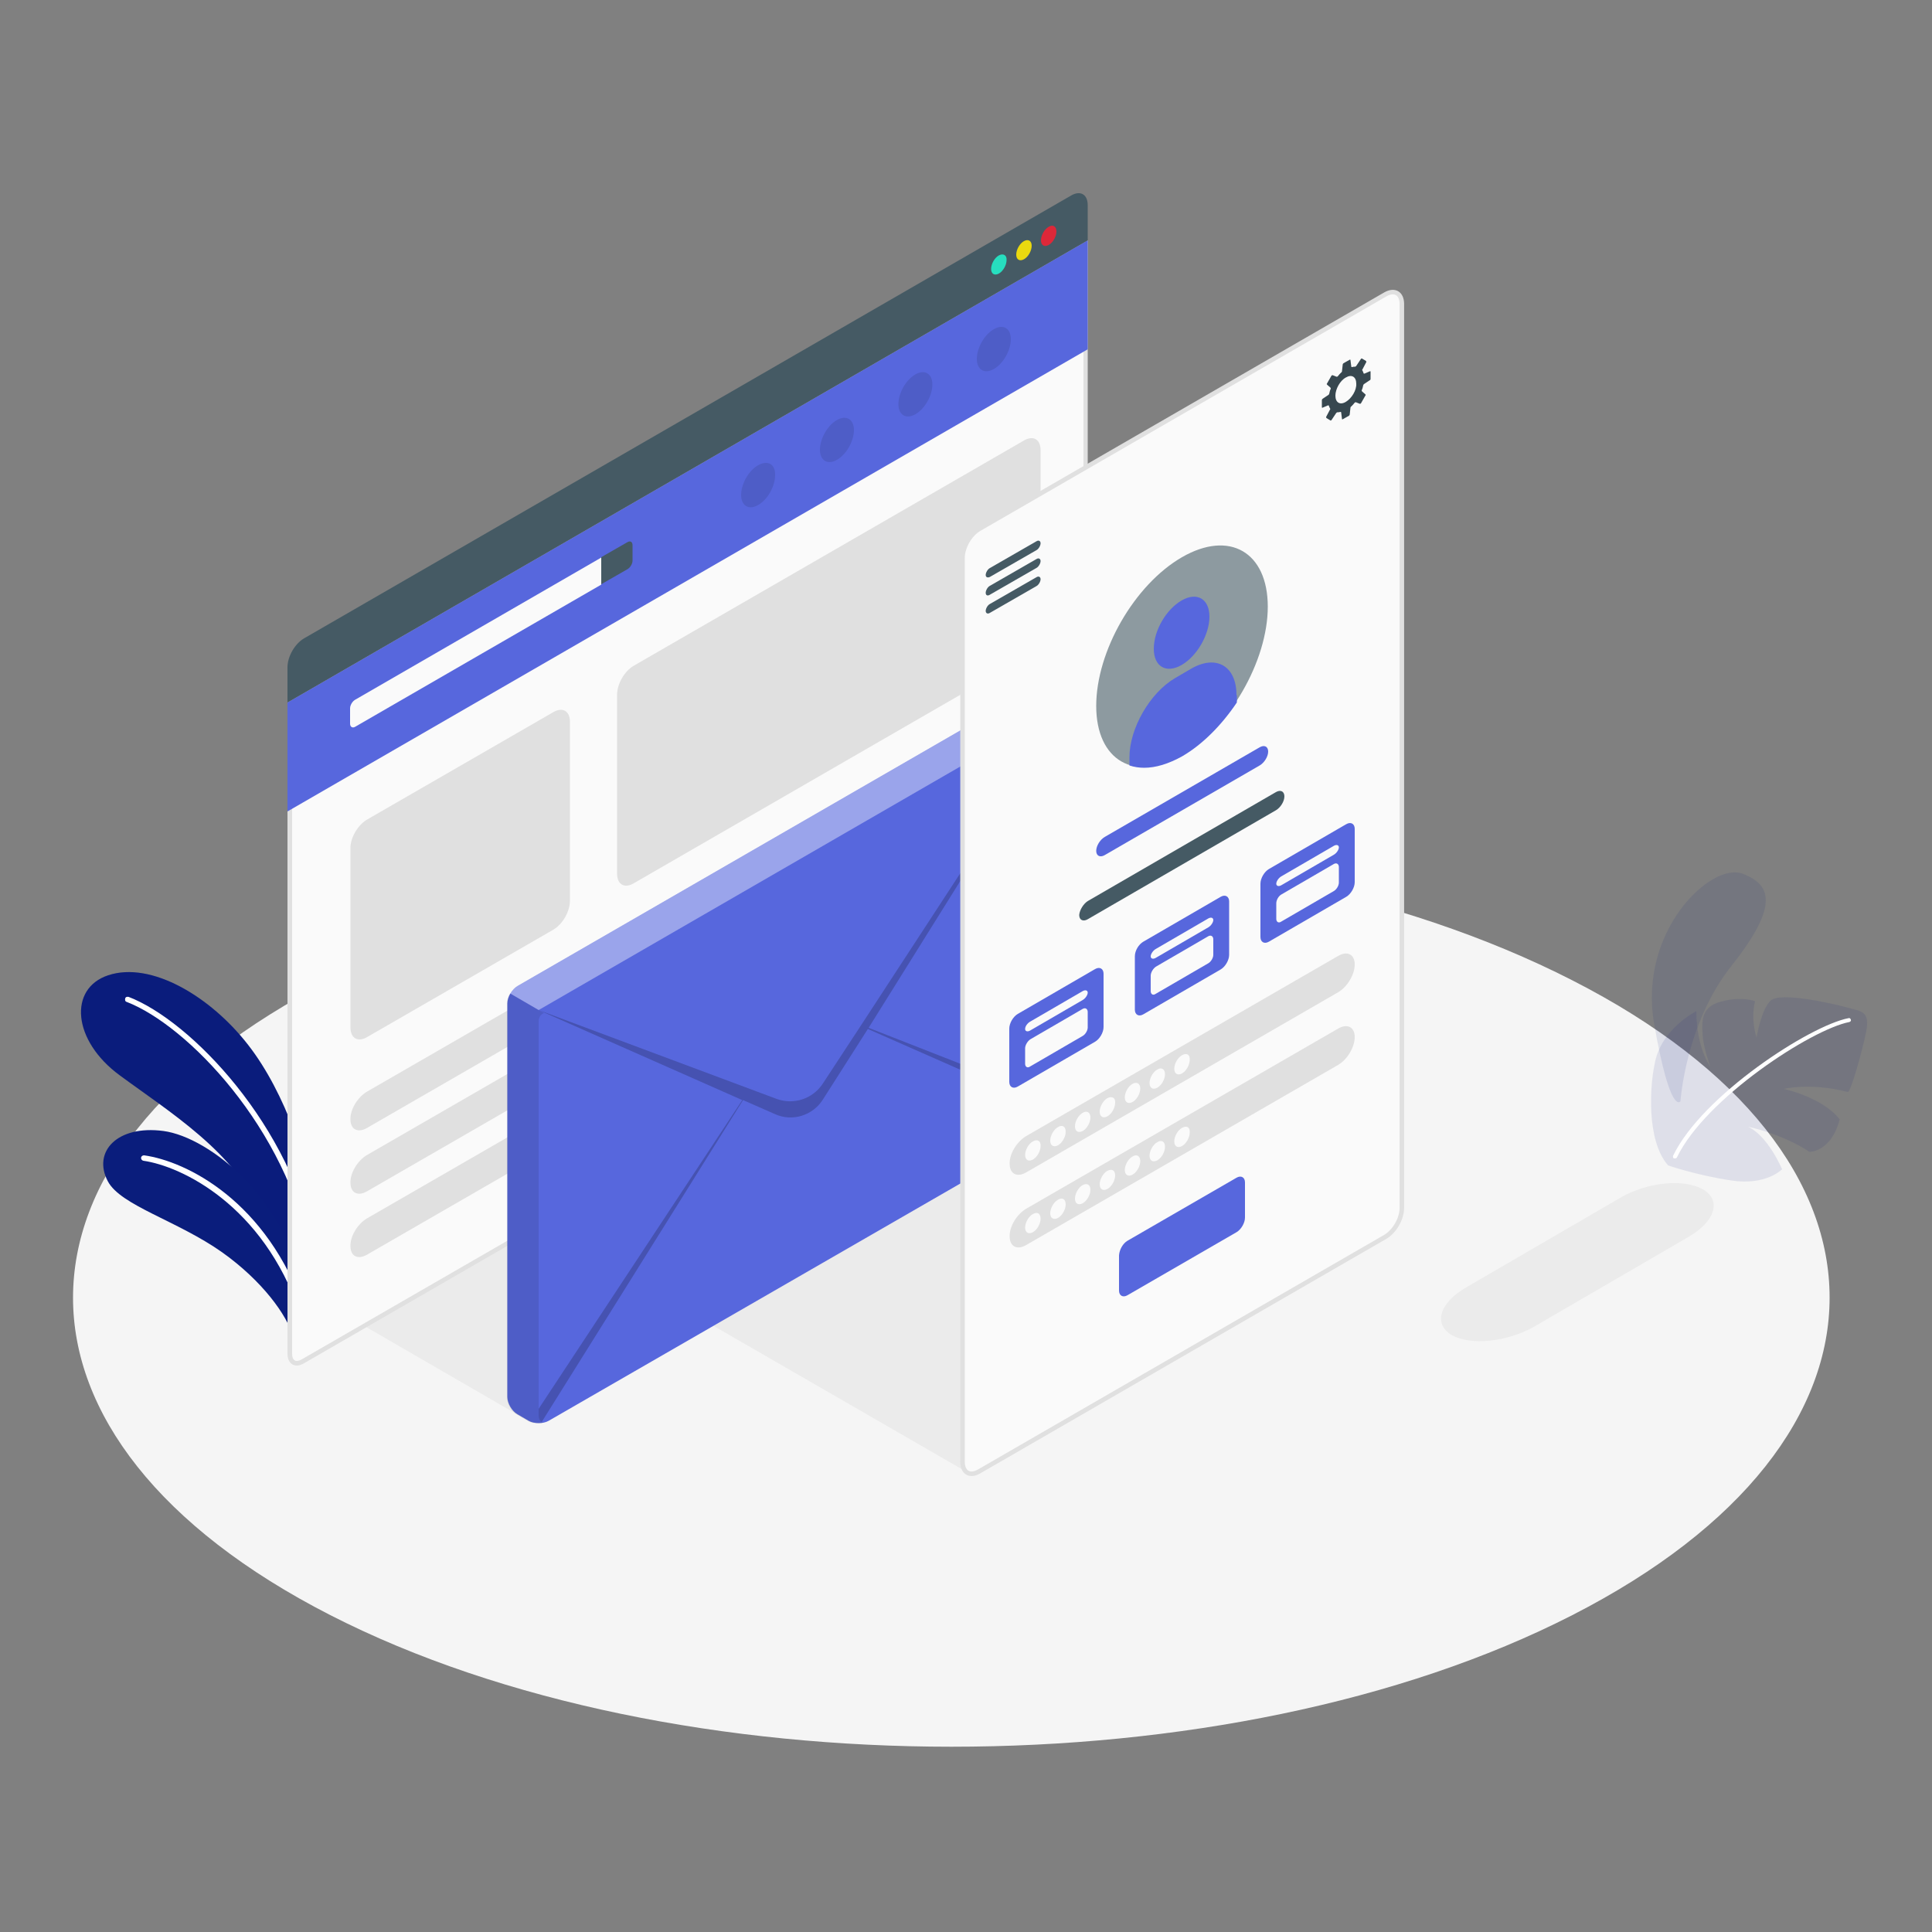 <?xml version="1.0" encoding="utf-8"?>
<!-- Generator: Adobe Illustrator 26.0.1, SVG Export Plug-In . SVG Version: 6.00 Build 0)  -->
<svg version="1.1" xmlns="http://www.w3.org/2000/svg" xmlns:xlink="http://www.w3.org/1999/xlink" x="0px" y="0px"
	 viewBox="0 0 500 500" style="enable-background:new 0 0 500 500;" xml:space="preserve">
<rect x="0" y="0" width="500" height="500" fill="#808080" stroke="none"/>
<style type="text/css">
	.st0{fill:#F5F5F5;}
	.st1{fill:#EBEBEB;}
	.st2{fill:#0A1D7C;}
	.st3{opacity:0.1;fill:#0A1D7C;}
	.st4{fill:#FFFFFF;}
	.st5{opacity:0.1;}
	.st6{fill:#FAFAFA;}
	.st7{fill:#E0E0E0;}
	.st8{fill:#5767DD;}
	.st9{fill:#455A64;}
	.st10{fill:#27DEBF;}
	.st11{fill:#EAD90F;}
	.st12{fill:#DD2839;}
	.st13{opacity:0.4;fill:#FFFFFF;}
	.st14{opacity:0.2;}
	.st15{fill:#FAFAFA;stroke:#E0E0E0;stroke-width:1.17;stroke-miterlimit:10;}
	.st16{fill:#37474F;}
	.st17{opacity:0.6;fill:#455A64;}
</style>
<g id="Floor">
</g>
<g id="Shadows">
</g>
<g id="Plants">
</g>
<g id="Computer_Screen">
</g>
<g id="Envelope">
</g>
<g id="Mobile_Screen">
	<g>
		<path id="Floor_15_" class="st0" d="M85.5,418c88.8,45.4,232.7,45.4,321.4,0c88.8-45.4,88.8-119,0-164.3
			c-88.8-45.4-232.7-45.4-321.4,0C-3.3,299.1-3.3,372.6,85.5,418z"/>
		<path id="Shadow_37_" class="st1" d="M375.7,345.5c4.9,2.8,14.4,1.8,21.4-2.2l39.9-23.2c6.9-4,8.6-9.5,3.7-12.3
			c-4.9-2.8-14.4-1.9-21.4,2.2l-39.9,23.2C372.5,337.2,370.9,342.7,375.7,345.5z"/>
		<polygon id="Shadow_36_" class="st1" points="135.3,366.9 94.7,343.4 135.3,320 		"/>
		<polygon id="Shadow_35_" class="st1" points="250.1,380.9 184.6,343.1 250.1,305.4 		"/>
		<g id="Plants_14_">
			<g id="XMLID_3252_">
				<g id="XMLID_3255_">
					<path id="XMLID_3276_" class="st2" d="M80.4,312.1c0.1-9.5-6.5-29.3-16.2-41.7c-9.7-12.5-25.1-21.7-36.2-18
						c-10.3,3.4-9.3,16.9,3,25.9c12.3,9.1,30.9,20.5,36.2,36l11.3,19L80.4,312.1z"/>
					<path id="XMLID_3256_" class="st3" d="M80.4,312.1c0.1-9.5-6.5-29.3-16.2-41.7c-9.7-12.5-25.1-21.7-36.2-18
						c-10.3,3.4-9.3,16.9,3,25.9c12.3,9.1,30.9,20.5,36.2,36l11.3,19L80.4,312.1z"/>
				</g>
				<g id="XMLID_3253_">
					<path id="XMLID_3254_" class="st4" d="M80.9,325.1c-0.3,0-0.6-0.3-0.6-0.6c-6-32.5-31.9-59.2-47.5-65.2
						c-0.4-0.1-0.5-0.5-0.4-0.9c0.1-0.4,0.5-0.5,0.9-0.4c15.9,6.1,42.3,33.2,48.4,66.2c0.1,0.4-0.2,0.7-0.6,0.8
						C81,325.1,81,325.1,80.9,325.1z"/>
				</g>
			</g>
			<g id="XMLID_3246_">
				<g id="XMLID_3250_">
					<path id="XMLID_3251_" class="st2" d="M75.8,345.8c-1.5-5.4-7.9-14.3-18.3-21.7c-11.6-8.2-26.3-12.1-29.6-18.4
						c-4-7.6,2.4-14.6,14.4-13c12,1.6,32.9,18.2,35.9,42.9L75.8,345.8z"/>
				</g>
				<g id="XMLID_3247_">
					<path id="XMLID_3249_" class="st4" d="M78.2,340.2c-0.3,0-0.5-0.2-0.6-0.5c-9.6-27.9-30.7-37.9-40.5-39.3
						c-0.4-0.1-0.6-0.4-0.6-0.8c0.1-0.4,0.4-0.6,0.8-0.6c10.8,1.5,31.8,11.7,41.6,40.2c0.1,0.4-0.1,0.8-0.4,0.9
						C78.4,340.2,78.3,340.2,78.2,340.2z"/>
				</g>
			</g>
		</g>
		<g id="Plants_15_">
			<g id="XMLID_3135_" class="st5">
				<path id="XMLID_3120_" class="st2" d="M434.9,285c0,0,1.3-20,13.1-34.9c11.8-14.9,11.1-21,2.9-24c-8.1-3-27,14.9-22.8,38.9
					S434.9,285,434.9,285z"/>
				<path id="XMLID_3134_" class="st3" d="M434.9,285c0,0,1.3-20,13.1-34.9c11.8-14.9,11.1-21,2.9-24c-8.1-3-27,14.9-22.8,38.9
					S434.9,285,434.9,285z"/>
				<g id="XMLID_3136_">
					<path id="XMLID_3137_" class="st2" d="M431.3,273.6c-0.2,0-0.4-0.2-0.5-0.4c-1.4-22.1,14.2-40.2,20-44.3
						c0.2-0.1,0.5-0.1,0.6,0.1c0.1,0.2,0.1,0.5-0.1,0.6c-5.7,4-21,21.8-19.6,43.4C431.8,273.3,431.6,273.6,431.3,273.6
						C431.3,273.6,431.3,273.6,431.3,273.6z"/>
				</g>
			</g>
			<g id="XMLID_3036_">
				<g id="XMLID_3073_">
					<path id="XMLID_3119_" class="st3" d="M431.7,301.6c0,0,7.1,2.5,16.3,3.9c9.1,1.4,13.2-2.9,13.2-2.9s-3.6-8.6-8.8-11
						c0,0,8.8,1.8,15.9,6.5c0,0,5.6,0.1,7.8-8.4c0,0-3.3-5.1-14.4-7.9c0,0,6.8-1.7,16.5,0.8c0.7,0.3,3.8-10.7,4.8-15.8
						c0.9-5.1-1.1-5-5.1-6.1c-4-1.1-17.1-4-19.6-1.8c-2.5,2.2-3.7,9.6-3.7,9.6s-1.6-4.4-0.4-9.4c0,0-3.6-1.4-9.1,0.2
						c-4.5,1.3-4.7,4.4-4.5,7.9c0.1,2.5,0.8,5.3,2,8.8c0,0-3.5-4.5-3.6-14.3c0,0-9.3,4.6-10.8,13.8
						C427.1,280.4,425.9,295,431.7,301.6z"/>
					<g id="XMLID_3093_">
						<path id="XMLID_3118_" class="st4" d="M433.5,299.8c0.2,0,0.4-0.1,0.5-0.3c7.4-15.3,34.8-33.1,44.6-35
							c0.3-0.1,0.5-0.3,0.4-0.6c-0.1-0.3-0.3-0.5-0.6-0.4c-10,1.9-37.9,20-45.4,35.6c-0.1,0.3,0,0.6,0.2,0.7
							C433.3,299.8,433.4,299.8,433.5,299.8z"/>
					</g>
				</g>
			</g>
		</g>
		<g id="XMLID_1118_">
			<g id="XMLID_1204_">
				<g id="XMLID_1203_">
					<path class="st6" d="M76.8,352.9c-1.1,0-1.8-0.9-1.8-2.5V182.1L281,63.2l0,167.5c0,2.6-1.8,5.7-4,7L78.4,352.4
						C77.8,352.7,77.3,352.9,76.8,352.9L76.8,352.9z"/>
					<path class="st7" d="M280.4,64.2l0,166.5c0,2.3-1.7,5.3-3.7,6.5L78.1,351.8c-0.5,0.3-1,0.4-1.3,0.4c-1.1,0-1.2-1.3-1.2-1.9
						V182.5L280.4,64.2 M281.5,62.2L74.4,181.8v168.5c0,2,1,3.1,2.4,3.1c0.6,0,1.2-0.2,1.9-0.6l198.5-114.6c2.4-1.4,4.3-4.7,4.3-7.5
						L281.5,62.2L281.5,62.2z"/>
				</g>
				<polygon id="XMLID_2173_" class="st8" points="74.4,181.8 74.4,210 281.5,90.4 281.5,62.2 				"/>
				<path id="XMLID_1167_" class="st6" d="M90.6,183.3l0,4c0,0.8,0.6,1.2,1.3,0.8l63.7-36.8l0-7l-63.7,36.8
					C91.2,181.5,90.6,182.5,90.6,183.3z"/>
				<path id="XMLID_1189_" class="st9" d="M162.4,140.3c0.7-0.4,1.3-0.1,1.3,0.8v4c0,0.8-0.6,1.8-1.3,2.2l-6.8,3.9l0-7L162.4,140.3z
					"/>
				<path id="XMLID_2992_" class="st9" d="M74.4,172.7c0-2.8,1.9-6.1,4.3-7.5L277.2,50.6c2.4-1.4,4.3-0.3,4.3,2.5v9.1L74.4,181.8
					V172.7z"/>
				<g id="XMLID_1202_">
					<path id="XMLID_1201_" class="st10" d="M258.5,66.1c-1.1,0.6-2,2.2-2,3.5s0.9,1.8,2,1.2c1.1-0.6,2-2.2,2-3.5
						C260.6,66,259.6,65.5,258.5,66.1z"/>
					<path id="XMLID_1198_" class="st11" d="M265,62.4c-1.1,0.6-2,2.2-2,3.5s0.9,1.8,2,1.2c1.1-0.6,2-2.2,2-3.5
						C267,62.3,266.1,61.8,265,62.4z"/>
					<path id="XMLID_1196_" class="st12" d="M271.4,58.7c-1.1,0.6-2,2.2-2,3.5c0,1.3,0.9,1.8,2,1.2c1.1-0.6,2-2.2,2-3.5
						C273.4,58.6,272.5,58,271.4,58.7z"/>
				</g>
				<g id="XMLID_1168_" class="st5">
					<path id="XMLID_1187_" d="M216.6,108.7c-2.5,1.4-4.4,4.9-4.4,7.7c0,2.8,2,4,4.4,2.6c2.5-1.4,4.4-4.9,4.4-7.7
						S219,107.3,216.6,108.7z"/>
					<path id="XMLID_1188_" d="M196.2,120.4c-2.5,1.4-4.4,4.9-4.4,7.7c0,2.8,2,4,4.4,2.6c2.5-1.4,4.4-4.9,4.4-7.7
						C200.7,120.1,198.7,119,196.2,120.4z"/>
					<path id="XMLID_1186_" d="M236.9,96.9c-2.5,1.4-4.4,4.9-4.4,7.7c0,2.8,2,4,4.4,2.6c2.5-1.4,4.4-4.9,4.4-7.7
						C241.3,96.7,239.3,95.5,236.9,96.9z"/>
					<path id="XMLID_1190_" d="M257.2,85.2c-2.5,1.4-4.4,4.9-4.4,7.7c0,2.8,2,4,4.4,2.6c2.5-1.4,4.4-4.9,4.4-7.7
						C261.6,84.9,259.6,83.8,257.2,85.2z"/>
				</g>
			</g>
			<path id="XMLID_2170_" class="st7" d="M95,212.1l48.2-27.8c2.4-1.4,4.3-0.3,4.3,2.5v46.3c0,2.8-1.9,6.1-4.3,7.5L95,268.4
				c-2.4,1.4-4.3,0.3-4.3-2.5l0-46.3C90.6,216.9,92.6,213.5,95,212.1z"/>
			<path id="XMLID_3029_" class="st7" d="M164,172.3L265,114c2.4-1.4,4.3-0.3,4.3,2.5v46.3c0,2.8-1.9,6.1-4.3,7.5l-101,58.3
				c-2.4,1.4-4.3,0.3-4.3-2.5l0-46.3C159.7,177,161.6,173.7,164,172.3z"/>
			<g id="XMLID_3030_">
				<path id="XMLID_3117_" class="st7" d="M95,282.5l76.6-44.2c2.4-1.4,4.3-0.4,4.3,2.2c0,2.6-1.9,5.8-4.3,7.2L95,291.9
					c-2.4,1.4-4.3,0.4-4.3-2.2C90.6,287.1,92.6,283.9,95,282.5z"/>
				<path id="XMLID_3095_" class="st7" d="M95,298.9l76.6-44.2c2.4-1.4,4.3-0.4,4.3,2.2c0,2.6-1.9,5.8-4.3,7.2L95,308.3
					c-2.4,1.4-4.3,0.4-4.3-2.2C90.6,303.5,92.6,300.3,95,298.9z"/>
				<path id="XMLID_3094_" class="st7" d="M95,315.3l76.6-44.2c2.4-1.4,4.3-0.4,4.3,2.2c0,2.6-1.9,5.8-4.3,7.2L95,324.7
					c-2.4,1.4-4.3,0.4-4.3-2.2C90.6,319.9,92.6,316.7,95,315.3z"/>
			</g>
		</g>
		<g id="XMLID_3248_">
			<g id="Letter_2_">
				<g id="XMLID_3260_">
					<g id="XMLID_3261_">
						<path id="XMLID_3262_" class="st8" d="M131.3,259.7c0-1.7,1.2-3.7,2.6-4.5l132.9-76.7c1.4-0.8,3.8-0.8,5.2,0l2.9,1.7
							c1.4,0.8,2.6,2.8,2.6,4.5v101.9c0,1.6-1.2,3.7-2.6,4.5L142,367.7c-1.4,0.8-3.8,0.8-5.2,0l-2.9-1.7c-1.4-0.8-2.6-2.8-2.6-4.5
							L131.3,259.7z"/>
					</g>
				</g>
				<path id="XMLID_3259_" class="st13" d="M132,257.1l7.4,4.3l137.3-79.3c-0.5-0.8-1.1-1.5-1.8-1.9l-2.9-1.7
					c-1.4-0.8-3.8-0.8-5.2,0l-132.9,76.7C133.1,255.6,132.5,256.3,132,257.1z"/>
				<path id="XMLID_3258_" class="st5" d="M131.2,259.7v101.9c0,1.7,1.2,3.7,2.6,4.5l2.9,1.7c0.2,0.1,0.5,0.2,0.7,0.3
					c0.3,0.1,0.7,0.2,1.1,0.2c0.7,0.1,1.4,0.1,2.1-0.1c0.2,0,0.3-0.1,0.5-0.1c0.1,0,0.2-0.1,0.3-0.1c-0.5,0.2-0.9,0.1-1.2,0
					c-0.5-0.3-0.8-0.8-0.8-1.7V264.4c0-1.1,0.5-1.9,1.4-2.2l-1.4-0.8l-7.4-4.3C131.5,257.9,131.2,258.8,131.2,259.7z"/>
				<path id="XMLID_3257_" class="st14" d="M139.4,261.4l61.6,23c4.4,1.6,9.3,0,11.9-3.9l9.9-15.1l54.5-83.5l-52.5,84.1l52.8,20.7
					c0,0.8-0.3,1.8-0.8,2.6l-52.2-23L213,284.5c-2.6,4.2-8,5.9-12.5,3.8l-8.2-3.6L140.2,368c-0.5-0.3-0.8-0.8-0.8-1.7v-1.7
					l52.7-79.9L139.4,261.4z"/>
			</g>
		</g>
		<g id="XMLID_2171_">
			<path id="XMLID_2869_" class="st15" d="M249.1,144.4v233.9c0,2.8,1.9,3.9,4.3,2.5l105.1-60.7c2.4-1.4,4.3-4.7,4.3-7.5V78.7
				c0-2.8-1.9-3.9-4.3-2.5l-105.1,60.7C251,138.3,249.1,141.6,249.1,144.4z"/>
			<path id="XMLID_2970_" class="st9" d="M255.1,148.8c0-0.6,0.5-1.5,1.1-1.8l12-6.9c0.6-0.4,1.1-0.1,1.1,0.5c0,0.6-0.5,1.5-1.1,1.8
				l-12,6.9C255.6,149.6,255.1,149.4,255.1,148.8z"/>
			<path id="XMLID_2972_" class="st9" d="M255.1,153.4c0-0.6,0.5-1.5,1.1-1.8l12-6.9c0.6-0.4,1.1-0.1,1.1,0.5c0,0.6-0.5,1.5-1.1,1.8
				l-12,6.9C255.6,154.3,255.1,154.1,255.1,153.4z"/>
			<path id="XMLID_2973_" class="st9" d="M255.1,158.1c0-0.6,0.5-1.5,1.1-1.8l12-6.9c0.6-0.4,1.1-0.1,1.1,0.5c0,0.6-0.5,1.5-1.1,1.8
				l-12,6.9C255.6,159,255.1,158.7,255.1,158.1z"/>
			<path id="XMLID_2989_" class="st16" d="M354.7,98.1v-1.9c0-0.1-0.1-0.2-0.2-0.1l-1.4,0.6c-0.1,0-0.2,0-0.2-0.1
				c-0.1-0.3-0.2-0.5-0.3-0.7c-0.1-0.1-0.1-0.2,0-0.3l1-1.9c0-0.1,0-0.2-0.1-0.3l-1-0.6c-0.1-0.1-0.2,0-0.3,0.1l-1.2,1.8
				c-0.1,0.1-0.2,0.2-0.3,0.2c-0.2,0-0.5,0-0.8,0.1c-0.1,0-0.2,0-0.2-0.2l-0.2-1.6c0-0.1-0.1-0.2-0.2-0.1l-1.6,0.9
				c-0.1,0.1-0.2,0.2-0.2,0.3l-0.2,1.8c0,0.1-0.1,0.3-0.2,0.3c-0.3,0.3-0.6,0.6-0.9,1c-0.1,0.1-0.2,0.1-0.3,0.1l-1-0.4
				c-0.1,0-0.2,0-0.3,0.1l-1.2,2.1c-0.1,0.1,0,0.2,0.1,0.3l0.8,0.7c0.1,0.1,0.1,0.2,0.1,0.3c-0.2,0.4-0.3,0.8-0.4,1.3
				c0,0.1-0.1,0.2-0.2,0.3l-1.5,1c-0.1,0.1-0.2,0.2-0.2,0.3v1.9c0,0.1,0.1,0.2,0.2,0.1l1.4-0.6c0.1,0,0.2,0,0.2,0.1
				c0.1,0.3,0.2,0.5,0.3,0.7c0.1,0.1,0.1,0.2,0,0.3l-1,1.9c0,0.1,0,0.2,0.1,0.3l1,0.6c0.1,0.1,0.2,0,0.3-0.1l1.2-1.8
				c0.1-0.1,0.2-0.2,0.3-0.2c0.2,0,0.5,0,0.8-0.1c0.1,0,0.2,0,0.2,0.2l0.2,1.6c0,0.1,0.1,0.2,0.2,0.1l1.6-0.9
				c0.1-0.1,0.2-0.2,0.2-0.3l0.2-1.8c0-0.1,0.1-0.3,0.2-0.3c0.3-0.3,0.6-0.6,0.9-1c0.1-0.1,0.2-0.1,0.3-0.1l1,0.4
				c0.1,0,0.2,0,0.3-0.1l1.2-2.1c0.1-0.1,0-0.2-0.1-0.3l-0.8-0.7c-0.1-0.1-0.1-0.2-0.1-0.3c0.2-0.4,0.3-0.8,0.4-1.3
				c0-0.1,0.1-0.2,0.2-0.3l1.5-1C354.6,98.4,354.7,98.2,354.7,98.1z M348.3,104c-1.5,0.9-2.7,0.2-2.7-1.6c0-1.7,1.2-3.9,2.7-4.7
				c1.5-0.9,2.7-0.2,2.7,1.6C351.1,101,349.8,103.1,348.3,104z"/>
			<g id="XMLID_3074_">
				<path id="XMLID_3091_" class="st17" d="M305.9,144.2c12.3-7.1,22.2-1.3,22.2,12.8s-10,31.4-22.2,38.5
					c-12.3,7.1-22.2,1.3-22.2-12.8C283.7,168.5,293.6,151.3,305.9,144.2z"/>
				<path id="XMLID_3076_" class="st8" d="M305.8,155.4c4-2.3,7.2-0.4,7.2,4.2c0,4.6-3.2,10.2-7.2,12.5c-4,2.3-7.2,0.4-7.2-4.2
					C298.6,163.2,301.8,157.7,305.8,155.4z"/>
				<path id="XMLID_3075_" class="st8" d="M320,179.9c0-7.6-5.3-10.6-11.8-6.8l-4.1,2.4c-6.5,3.8-11.8,13-11.8,20.5v2.1
					c1.2,0.4,2.5,0.6,3.8,0.6c3,0,6.3-1,9.9-3c5.3-3.1,10.2-8.1,14.1-13.9V179.9z"/>
			</g>
			<path id="XMLID_3140_" class="st8" d="M285.9,216.6l40.1-23.2c1.2-0.7,2.2-0.2,2.2,1.1c0,1.3-1,2.9-2.2,3.6l-40.1,23.2
				c-1.2,0.7-2.2,0.2-2.2-1.1S284.7,217.3,285.9,216.6z"/>
			<path id="XMLID_3142_" class="st9" d="M281.5,233.2l48.7-28.2c1.2-0.7,2.2-0.2,2.2,1.1s-1,2.9-2.2,3.6l-48.7,28.2
				c-1.2,0.7-2.2,0.2-2.2-1.1C279.4,235.5,280.4,233.9,281.5,233.2z"/>
			<path id="XMLID_3148_" class="st16" d="M331.6,227.7l13.6-7.9c0.7-0.4,1.3-0.2,1.3,0.4c0,0.6-0.6,1.5-1.3,1.9l-13.6,7.9
				c-0.7,0.4-1.3,0.2-1.3-0.4S330.9,228.2,331.6,227.7z"/>
			<g id="XMLID_3157_">
				<path id="XMLID_3141_" class="st8" d="M263.4,262.4l20-11.6c1.2-0.7,2.2-0.1,2.2,1.2v13.8c0,1.4-1,3.1-2.2,3.8l-20,11.6
					c-1.2,0.7-2.2,0.1-2.2-1.2v-13.8C261.2,264.8,262.2,263.1,263.4,262.4z"/>
				<path id="XMLID_3143_" class="st6" d="M266.6,264.4l13.6-7.9c0.7-0.4,1.3-0.2,1.3,0.4c0,0.6-0.6,1.5-1.3,1.9l-13.6,7.9
					c-0.7,0.4-1.3,0.2-1.3-0.4C265.3,265.6,265.9,264.8,266.6,264.4z"/>
				<path id="XMLID_3146_" class="st6" d="M265.3,271.3v4c0,0.8,0.6,1.2,1.3,0.7l13.6-7.9c0.7-0.4,1.3-1.4,1.3-2.2l0-4
					c0-0.8-0.6-1.2-1.3-0.8l-13.6,7.9C265.9,269.5,265.3,270.5,265.3,271.3z"/>
			</g>
			<g id="XMLID_3149_">
				<path id="XMLID_3155_" class="st8" d="M295.9,243.7l20-11.6c1.2-0.7,2.2-0.1,2.2,1.2l0,13.8c0,1.4-1,3.1-2.2,3.8l-20,11.6
					c-1.2,0.7-2.2,0.1-2.2-1.2l0-13.8C293.7,246,294.7,244.4,295.9,243.7z"/>
				<path id="XMLID_3154_" class="st6" d="M299.1,245.6l13.6-7.9c0.7-0.4,1.3-0.2,1.3,0.4c0,0.6-0.6,1.5-1.3,1.9l-13.6,7.9
					c-0.7,0.4-1.3,0.2-1.3-0.4S298.4,246,299.1,245.6z"/>
				<path id="XMLID_3153_" class="st6" d="M297.8,252.5v4c0,0.8,0.6,1.2,1.3,0.7l13.6-7.9c0.7-0.4,1.3-1.4,1.3-2.2l0-4
					c0-0.8-0.6-1.2-1.3-0.8l-13.6,7.9C298.4,250.7,297.8,251.7,297.8,252.5z"/>
			</g>
			<g id="XMLID_3159_">
				<path id="XMLID_3176_" class="st8" d="M328.4,224.9l20-11.6c1.2-0.7,2.2-0.1,2.2,1.2v13.8c0,1.4-1,3.1-2.2,3.8l-20,11.6
					c-1.2,0.7-2.2,0.1-2.2-1.2v-13.8C326.2,227.3,327.2,225.6,328.4,224.9z"/>
				<path id="XMLID_3173_" class="st6" d="M331.6,226.8l13.6-7.9c0.7-0.4,1.3-0.2,1.3,0.4c0,0.6-0.6,1.5-1.3,1.9l-13.6,7.9
					c-0.7,0.4-1.3,0.2-1.3-0.4S330.9,227.2,331.6,226.8z"/>
				<path id="XMLID_3163_" class="st6" d="M330.3,233.8v4c0,0.8,0.6,1.2,1.3,0.7l13.6-7.9c0.7-0.4,1.3-1.4,1.3-2.2l0-4
					c0-0.8-0.6-1.2-1.3-0.8l-13.6,7.9C330.9,231.9,330.3,232.9,330.3,233.8z"/>
			</g>
			<path id="XMLID_3144_" class="st7" d="M265.6,294l80.7-46.6c2.4-1.4,4.3-0.4,4.3,2.2c0,2.6-1.9,5.8-4.3,7.2l-80.7,46.6
				c-2.4,1.4-4.3,0.4-4.3-2.2C261.2,298.6,263.2,295.4,265.6,294z"/>
			<path id="XMLID_3147_" class="st7" d="M265.6,312.8l80.7-46.6c2.4-1.4,4.3-0.4,4.3,2.2s-1.9,5.8-4.3,7.2l-80.7,46.6
				c-2.4,1.4-4.3,0.4-4.3-2.2C261.2,317.4,263.2,314.2,265.6,312.8z"/>
			<path id="XMLID_3178_" class="st8" d="M291.8,321.1l28.2-16.3c1.2-0.7,2.2-0.1,2.2,1.2l0,9.1c0,1.4-1,3.1-2.2,3.8l-28.2,16.3
				c-1.2,0.7-2.2,0.1-2.2-1.2l0-9.1C289.7,323.4,290.6,321.8,291.8,321.1z"/>
			<g id="XMLID_3180_">
				<path id="XMLID_3027_" class="st6" d="M267.3,295.4c-1.1,0.6-2,2.2-2,3.5c0,1.3,0.9,1.8,2,1.2c1.1-0.6,2-2.2,2-3.5
					C269.4,295.3,268.5,294.7,267.3,295.4z"/>
				<path id="XMLID_3023_" class="st6" d="M273.8,291.7c-1.1,0.6-2,2.2-2,3.5c0,1.3,0.9,1.8,2,1.2c1.1-0.6,2-2.2,2-3.5
					C275.8,291.5,274.9,291,273.8,291.7z"/>
				<path id="XMLID_3021_" class="st6" d="M280.2,288c-1.1,0.6-2,2.2-2,3.5c0,1.3,0.9,1.8,2,1.2c1.1-0.6,2-2.2,2-3.5
					S281.3,287.3,280.2,288z"/>
				<path id="XMLID_2993_" class="st6" d="M286.6,284.2c-1.1,0.6-2,2.2-2,3.5c0,1.3,0.9,1.8,2,1.2c1.1-0.6,2-2.2,2-3.5
					C288.7,284.1,287.8,283.6,286.6,284.2z"/>
				<path id="XMLID_2176_" class="st6" d="M293.1,280.5c-1.1,0.6-2,2.2-2,3.5c0,1.3,0.9,1.8,2,1.2c1.1-0.6,2-2.2,2-3.5
					C295.1,280.4,294.2,279.9,293.1,280.5z"/>
				<path id="XMLID_2175_" class="st6" d="M299.5,276.8c-1.1,0.6-2,2.2-2,3.5c0,1.3,0.9,1.8,2,1.2c1.1-0.6,2-2.2,2-3.5
					S300.6,276.1,299.5,276.8z"/>
				<path id="XMLID_2174_" class="st6" d="M305.9,273.1c-1.1,0.6-2,2.2-2,3.5c0,1.3,0.9,1.8,2,1.2c1.1-0.6,2-2.2,2-3.5
					C308,272.9,307.1,272.4,305.9,273.1z"/>
			</g>
			<g id="XMLID_2172_">
				<path id="XMLID_3020_" class="st6" d="M267.3,314.2c-1.1,0.6-2,2.2-2,3.5c0,1.3,0.9,1.8,2,1.2c1.1-0.6,2-2.2,2-3.5
					S268.5,313.5,267.3,314.2z"/>
				<path id="XMLID_3017_" class="st6" d="M273.8,310.5c-1.1,0.6-2,2.2-2,3.5c0,1.3,0.9,1.8,2,1.2c1.1-0.6,2-2.2,2-3.5
					C275.8,310.3,274.9,309.8,273.8,310.5z"/>
				<path id="XMLID_3016_" class="st6" d="M280.2,306.7c-1.1,0.6-2,2.2-2,3.5c0,1.3,0.9,1.8,2,1.2c1.1-0.6,2-2.2,2-3.5
					C282.2,306.6,281.3,306.1,280.2,306.7z"/>
				<path id="XMLID_3015_" class="st6" d="M286.6,303c-1.1,0.6-2,2.2-2,3.5c0,1.3,0.9,1.8,2,1.2c1.1-0.6,2-2.2,2-3.5
					S287.8,302.4,286.6,303z"/>
				<path id="XMLID_3008_" class="st6" d="M293.1,299.3c-1.1,0.6-2,2.2-2,3.5c0,1.3,0.9,1.8,2,1.2c1.1-0.6,2-2.2,2-3.5
					C295.1,299.2,294.2,298.6,293.1,299.3z"/>
				<path id="XMLID_2995_" class="st6" d="M299.5,295.6c-1.1,0.6-2,2.2-2,3.5c0,1.3,0.9,1.8,2,1.2c1.1-0.6,2-2.2,2-3.5
					C301.5,295.4,300.6,294.9,299.5,295.6z"/>
				<path id="XMLID_2994_" class="st6" d="M305.9,291.9c-1.1,0.6-2,2.2-2,3.5c0,1.3,0.9,1.8,2,1.2c1.1-0.6,2-2.2,2-3.5
					C308,291.7,307.1,291.2,305.9,291.9z"/>
			</g>
		</g>
	</g>
</g>
<g id="Key">
</g>
</svg>
